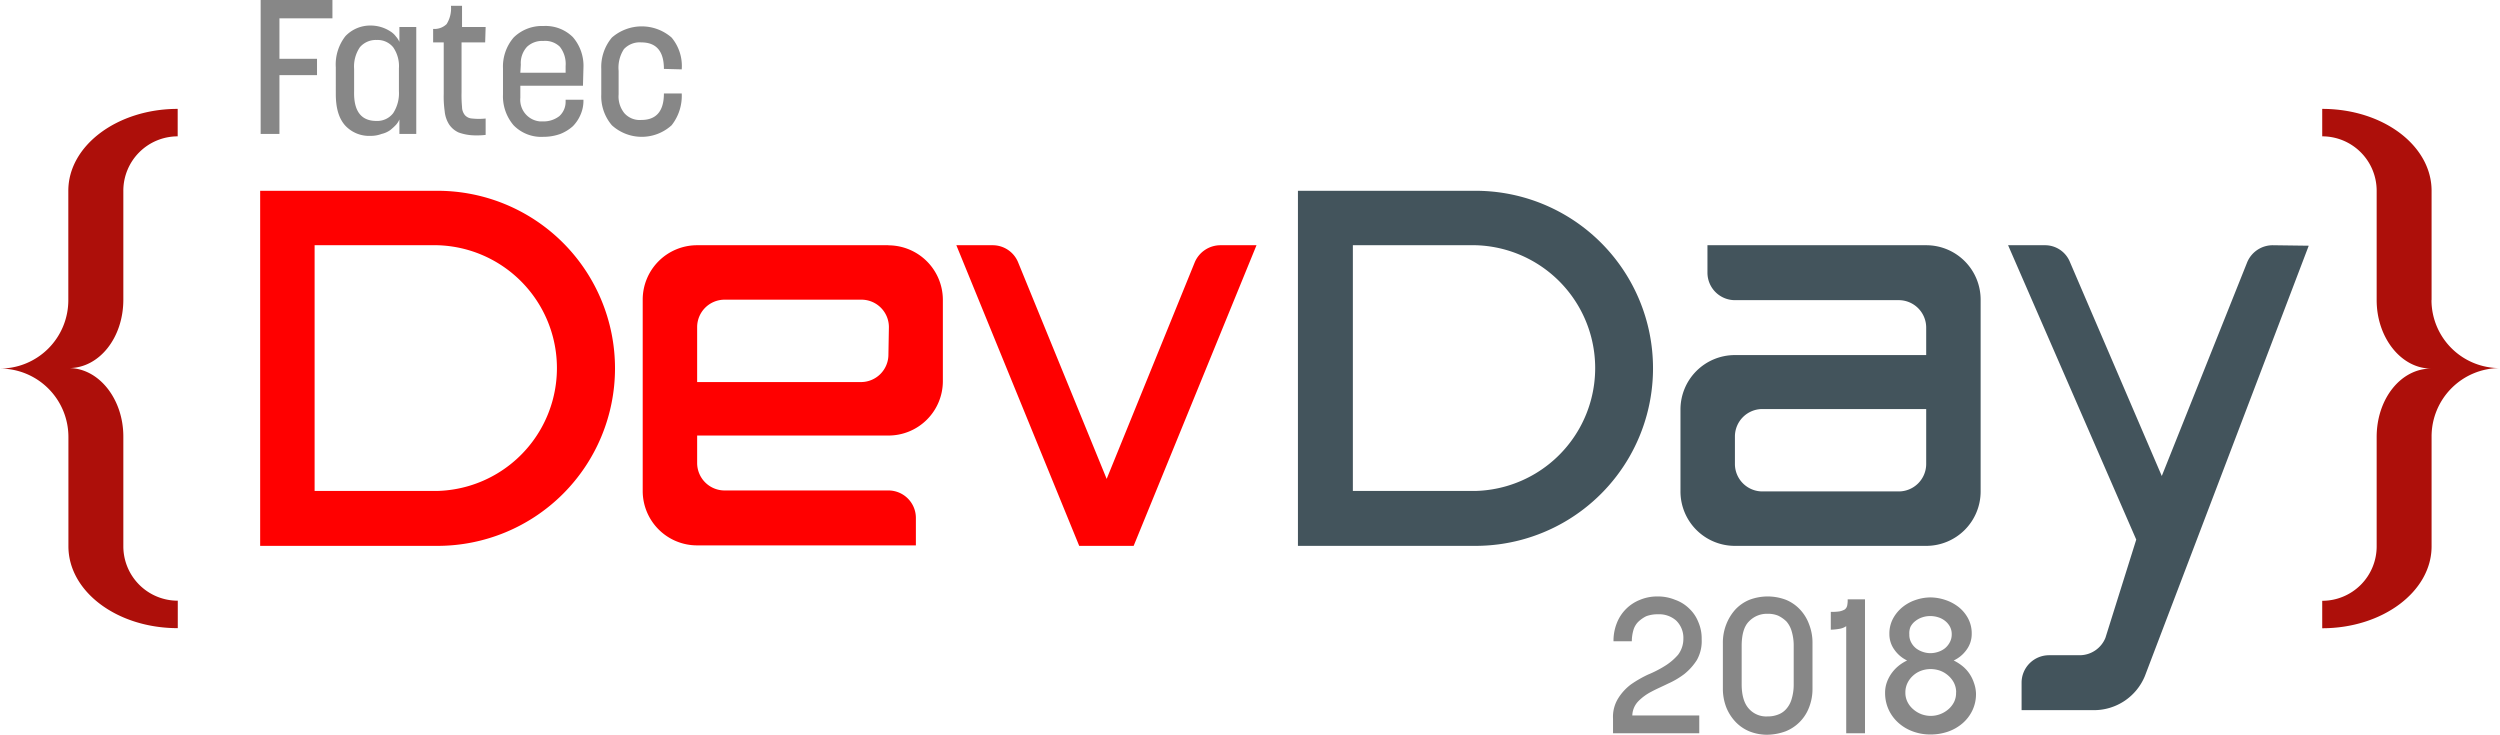 <svg id="logo" xmlns="http://www.w3.org/2000/svg" viewBox="0 0 518.9 152.5">
  <defs>
    <style>
      .cls-1 {
        fill: #ad0f0a;
      }

      .cls-2 {
        fill: #878787;
      }

      .cls-3 {
        fill: #43545c;
      }

      .cls-4 {
        fill: red;
      }
    </style>
  </defs>
  <title>Logo Dev Day 2018</title>
  <path id="braces" class="cls-1" d="M504.7,62.2V39.6c0-9.4-10.1-17-22.7-17v5.7a11.29,11.29,0,0,1,11.3,11.28V62.3c0,7.8,5.1,14.2,11.3,14.2-6.3,0-11.3,6.3-11.3,14.2v22.7A11.29,11.29,0,0,1,482,124.7h0v5.7c12.5,0,22.7-7.6,22.7-17V90.6a14.19,14.19,0,0,1,14.18-14.2h0a14.13,14.13,0,0,1-14.2-14.06S504.7,62.25,504.7,62.2Zm-479.1,0V39.6A11.29,11.29,0,0,1,36.88,28.3h0V22.6c-12.5,0-22.7,7.6-22.7,17V62.3A14.19,14.19,0,0,1,0,76.5H0A14.19,14.19,0,0,1,14.2,90.68s0,0,0,0v22.7c0,9.4,10.1,17,22.7,17v-5.7a11.29,11.29,0,0,1-11.3-11.28s0,0,0,0V90.6c0-7.8-5.1-14.2-11.3-14.2C20.6,76.4,25.6,70.1,25.6,62.2Z"/>
  <g id="_2018" data-name="2018">
    <path class="cls-2" d="M410.14,144a7.84,7.84,0,0,1-.76,3.47,8.17,8.17,0,0,1-2.06,2.68,9.29,9.29,0,0,1-3,1.71,11,11,0,0,1-3.64.59,10.32,10.32,0,0,1-3.69-.65,9.23,9.23,0,0,1-3-1.81,8.35,8.35,0,0,1-2-2.74,8.22,8.22,0,0,1-.72-3.45,6.4,6.4,0,0,1,.41-2.3,7.68,7.68,0,0,1,1.06-1.92,8.08,8.08,0,0,1,1.47-1.49,9.31,9.31,0,0,1,1.63-1,6.76,6.76,0,0,1-2.6-2.18,5.49,5.49,0,0,1-1.08-3.33,6.57,6.57,0,0,1,.78-3.23,7.87,7.87,0,0,1,2-2.38,8.74,8.74,0,0,1,2.75-1.47,9.67,9.67,0,0,1,3-.5,9.85,9.85,0,0,1,3,.5,9.17,9.17,0,0,1,2.78,1.45,7.52,7.52,0,0,1,2,2.36,6.57,6.57,0,0,1,.78,3.23,5.52,5.52,0,0,1-1.09,3.35,6.77,6.77,0,0,1-2.65,2.2,9.75,9.75,0,0,1,1.73,1.09,7.34,7.34,0,0,1,1.47,1.55,7.81,7.81,0,0,1,1,2A7.11,7.11,0,0,1,410.14,144Zm-4.12-.28a4.36,4.36,0,0,0-.46-2,5,5,0,0,0-1.22-1.53,5.28,5.28,0,0,0-1.71-1,6,6,0,0,0-1.91-.32,5.77,5.77,0,0,0-1.95.34,5.1,5.1,0,0,0-1.67,1,4.94,4.94,0,0,0-1.17,1.53,4.43,4.43,0,0,0-.45,2,4.28,4.28,0,0,0,.46,2,4.8,4.8,0,0,0,1.21,1.51,5.52,5.52,0,0,0,1.69,1,5.64,5.64,0,0,0,1.91.34,5.47,5.47,0,0,0,1.95-.36,5.63,5.63,0,0,0,1.69-1,4.86,4.86,0,0,0,1.19-1.51A4.21,4.21,0,0,0,406,143.69Zm-9.72-12a3.29,3.29,0,0,0,.41,1.67,3.87,3.87,0,0,0,1,1.19,4.82,4.82,0,0,0,1.41.73,4.91,4.91,0,0,0,1.56.26,5.08,5.08,0,0,0,1.58-.26,4.54,4.54,0,0,0,1.43-.75,4.05,4.05,0,0,0,1-1.23,3.4,3.4,0,0,0,.41-1.69,3.28,3.28,0,0,0-.37-1.57,3.86,3.86,0,0,0-1-1.19,4.33,4.33,0,0,0-1.41-.75,5.46,5.46,0,0,0-1.69-.26,5.11,5.11,0,0,0-1.69.28,4.66,4.66,0,0,0-1.41.77,3.59,3.59,0,0,0-1,1.21A3.54,3.54,0,0,0,396.3,131.67Z"/>
    <path id="_1" data-name="1" class="cls-2" d="M383.3,129.9a3.51,3.51,0,0,1-1.4.6,12.25,12.25,0,0,1-1.9.2V127a10.87,10.87,0,0,0,1.8-.1,3.58,3.58,0,0,0,1.1-.4,1.37,1.37,0,0,0,.5-.8,5.28,5.28,0,0,0,.1-1.3h3.6v27.8h-3.9V129.9Z"/>
    <path id="_0" data-name="0" class="cls-2" d="M366.9,152.5a9.86,9.86,0,0,1-3.8-.7,8.37,8.37,0,0,1-2.9-2,9.53,9.53,0,0,1-1.9-3,10.72,10.72,0,0,1-.7-3.9v-9.4a10.36,10.36,0,0,1,.7-3.9,10,10,0,0,1,1.9-3.1,8.37,8.37,0,0,1,2.9-2,10.66,10.66,0,0,1,7.6,0,8.37,8.37,0,0,1,2.9,2,8.94,8.94,0,0,1,1.9,3.1,10.36,10.36,0,0,1,.7,3.9v9.4a10.36,10.36,0,0,1-.7,3.9,8.62,8.62,0,0,1-4.9,5A11.56,11.56,0,0,1,366.9,152.5Zm0-3.8a5.7,5.7,0,0,0,2.2-.4,4.07,4.07,0,0,0,1.7-1.2,5.29,5.29,0,0,0,1.1-2.1,10.32,10.32,0,0,0,.4-3v-7.9a10.32,10.32,0,0,0-.4-3,5.29,5.29,0,0,0-1.1-2.1,6.57,6.57,0,0,0-1.7-1.2,5.38,5.38,0,0,0-2.2-.4A5.13,5.13,0,0,0,363,129q-1.5,1.5-1.5,5.1V142q0,3.45,1.5,5.1a4.8,4.8,0,0,0,3.9,1.6Z"/>
    <path id="_2" data-name="2" class="cls-2" d="M334.8,152.1v-2.9a7.3,7.3,0,0,1,1.1-4.3,10.62,10.62,0,0,1,2.7-2.9,24.3,24.3,0,0,1,3.5-2,23.13,23.13,0,0,0,3.5-1.8,11.78,11.78,0,0,0,2.7-2.3,5.46,5.46,0,0,0,1.1-3.3,5,5,0,0,0-1.5-3.8,5.35,5.35,0,0,0-3.8-1.3,6.72,6.72,0,0,0-2.4.4,6.57,6.57,0,0,0-1.7,1.2,4,4,0,0,0-1,1.8,8.33,8.33,0,0,0-.3,2.2h-3.8a9.86,9.86,0,0,1,.7-3.8,8.5,8.5,0,0,1,4.8-4.8,9.22,9.22,0,0,1,3.6-.7,9.37,9.37,0,0,1,3.7.7,7.89,7.89,0,0,1,2.9,1.8,7.74,7.74,0,0,1,1.9,2.8,8.57,8.57,0,0,1,.7,3.6,8,8,0,0,1-1,4.3,12,12,0,0,1-2.6,2.9,16.83,16.83,0,0,1-3.4,2c-1.2.6-2.4,1.1-3.5,1.7a10.52,10.52,0,0,0-2.7,2,4.45,4.45,0,0,0-1.2,2.9h13.9v3.7H334.8Z"/>
  </g>
  <path id="day" class="cls-3" d="M343.1,76.4a36.83,36.83,0,0,0-36.8-36.8H269.4v73.7h36.9a36.85,36.85,0,0,0,36.8-36.9Zm-36.8,25.5H280.8v-51h25.5a25.51,25.51,0,0,1,0,51Zm165.4-51a5.74,5.74,0,0,0-5.3,3.6L448.7,98.8,429.6,54.3a5.57,5.57,0,0,0-5.2-3.4h-7.6L443.4,112,437,132.4a5.79,5.79,0,0,1-5.3,3.6h-6.4a5.7,5.7,0,0,0-5.7,5.7h0v5.7h15a11.43,11.43,0,0,0,10.6-7.1l34-89.3-7.5-.1Zm-71.9,0H354.4v5.7a5.7,5.7,0,0,0,5.7,5.7h34a5.7,5.7,0,0,1,5.7,5.7h0v5.7H360.1A11.29,11.29,0,0,0,348.8,85v17a11.29,11.29,0,0,0,11.28,11.3H399.8A11.29,11.29,0,0,0,411.1,102V62.2a11.29,11.29,0,0,0-11.28-11.3h0Zm0,45.4a5.7,5.7,0,0,1-5.7,5.7H365.8a5.7,5.7,0,0,1-5.7-5.7h0V90.6a5.7,5.7,0,0,1,5.7-5.7h34Z"/>
  <path id="dev" class="cls-4" d="M90.8,39.6H54v73.7H90.8a36.85,36.85,0,0,0,0-73.7Zm0,62.3H65.3v-51H90.8a25.51,25.51,0,0,1,0,51Zm138.9-2.5-18.4-45a5.7,5.7,0,0,0-5.3-3.5h-7.5L224,113.3h11.3l25.5-62.4h-7.5a5.8,5.8,0,0,0-5.3,3.5ZM184.4,50.9H144.7a11.29,11.29,0,0,0-11.3,11.28V101.9a11.29,11.29,0,0,0,11.28,11.3H190.1v-5.7a5.7,5.7,0,0,0-5.7-5.7h-34a5.7,5.7,0,0,1-5.7-5.7V90.4h39.7a11.29,11.29,0,0,0,11.3-11.28v-17a11.33,11.33,0,0,0-11.3-11.2Zm0,22.7a5.7,5.7,0,0,1-5.7,5.7h-34V67.9a5.7,5.7,0,0,1,5.7-5.7h28.4a5.7,5.7,0,0,1,5.7,5.7l-.1,5.7Z"/>
  <path id="fatec" class="cls-2" d="M58,27.8H54.1V0H69V3.8H58v8.4h7.8v3.4H58Zm18.9.4A6.75,6.75,0,0,1,71.6,26c-1.3-1.5-1.9-3.6-1.9-6.5V14a9.53,9.53,0,0,1,2-6.5,7.09,7.09,0,0,1,5.2-2.2A7.54,7.54,0,0,1,81,6.5a4.26,4.26,0,0,1,1.2,1.1,4.13,4.13,0,0,1,.7,1.1V5.6h3.5V27.8H82.9v-3a4.13,4.13,0,0,1-.7,1.1A12,12,0,0,1,81,27a4.94,4.94,0,0,1-1.8.8A6.2,6.2,0,0,1,76.9,28.2Zm1.2-3.1a4.16,4.16,0,0,0,3.5-1.6,7.59,7.59,0,0,0,1.2-4.6V14.2a6.84,6.84,0,0,0-1.2-4.4,4.16,4.16,0,0,0-3.4-1.5,4.35,4.35,0,0,0-3.5,1.5,7.12,7.12,0,0,0-1.2,4.5V19C73.4,23.1,75,25.1,78.1,25.1ZM100.7,8.8H95.8V19.1a26.35,26.35,0,0,0,.1,3.1,2.72,2.72,0,0,0,.6,1.7,2.13,2.13,0,0,0,1.5.7,13.1,13.1,0,0,0,2.8,0V28a14.77,14.77,0,0,1-2.1.1,10.3,10.3,0,0,1-3.5-.6,4.7,4.7,0,0,1-2-1.7,6.18,6.18,0,0,1-.9-2.7,21.74,21.74,0,0,1-.2-3.6V8.8H89.9V6a3.61,3.61,0,0,0,2.8-1,6.15,6.15,0,0,0,.9-3.8h2.3V5.6h4.9l-.1,3.2Zm20.3,9H108v2.5a4.5,4.5,0,0,0,4.06,4.9h.64a5.33,5.33,0,0,0,3.4-1.1,4,4,0,0,0,1.3-3v-.4h3.7v.2a7.17,7.17,0,0,1-.6,2.9,7.76,7.76,0,0,1-1.6,2.4,8.69,8.69,0,0,1-2.6,1.6,10.3,10.3,0,0,1-3.5.6,8,8,0,0,1-6.2-2.4,9.26,9.26,0,0,1-2.2-6.4V14.2a9.26,9.26,0,0,1,2.2-6.4,8.36,8.36,0,0,1,6.2-2.4,8.05,8.05,0,0,1,6.1,2.3,9.09,9.09,0,0,1,2.2,6.4Zm-13-2.7h9.4V13.7a5.76,5.76,0,0,0-1.2-4,4.35,4.35,0,0,0-3.4-1.2,4.6,4.6,0,0,0-3.4,1.2,5,5,0,0,0-1.3,3.7Zm29.8-.8c0-3.7-1.6-5.5-4.7-5.5a4.47,4.47,0,0,0-3.6,1.4,7.06,7.06,0,0,0-1.1,4.5v4.9a5.51,5.51,0,0,0,1.2,3.9,4.27,4.27,0,0,0,3.5,1.4c3.1,0,4.7-1.8,4.7-5.5h3.7a9.85,9.85,0,0,1-2.1,6.6A9.21,9.21,0,0,1,127,26a9.26,9.26,0,0,1-2.2-6.4V14.3A9.51,9.51,0,0,1,127,7.8a9.43,9.43,0,0,1,12.4,0,9.21,9.21,0,0,1,2.1,6.6l-3.7-.1Z"/>
</svg>
